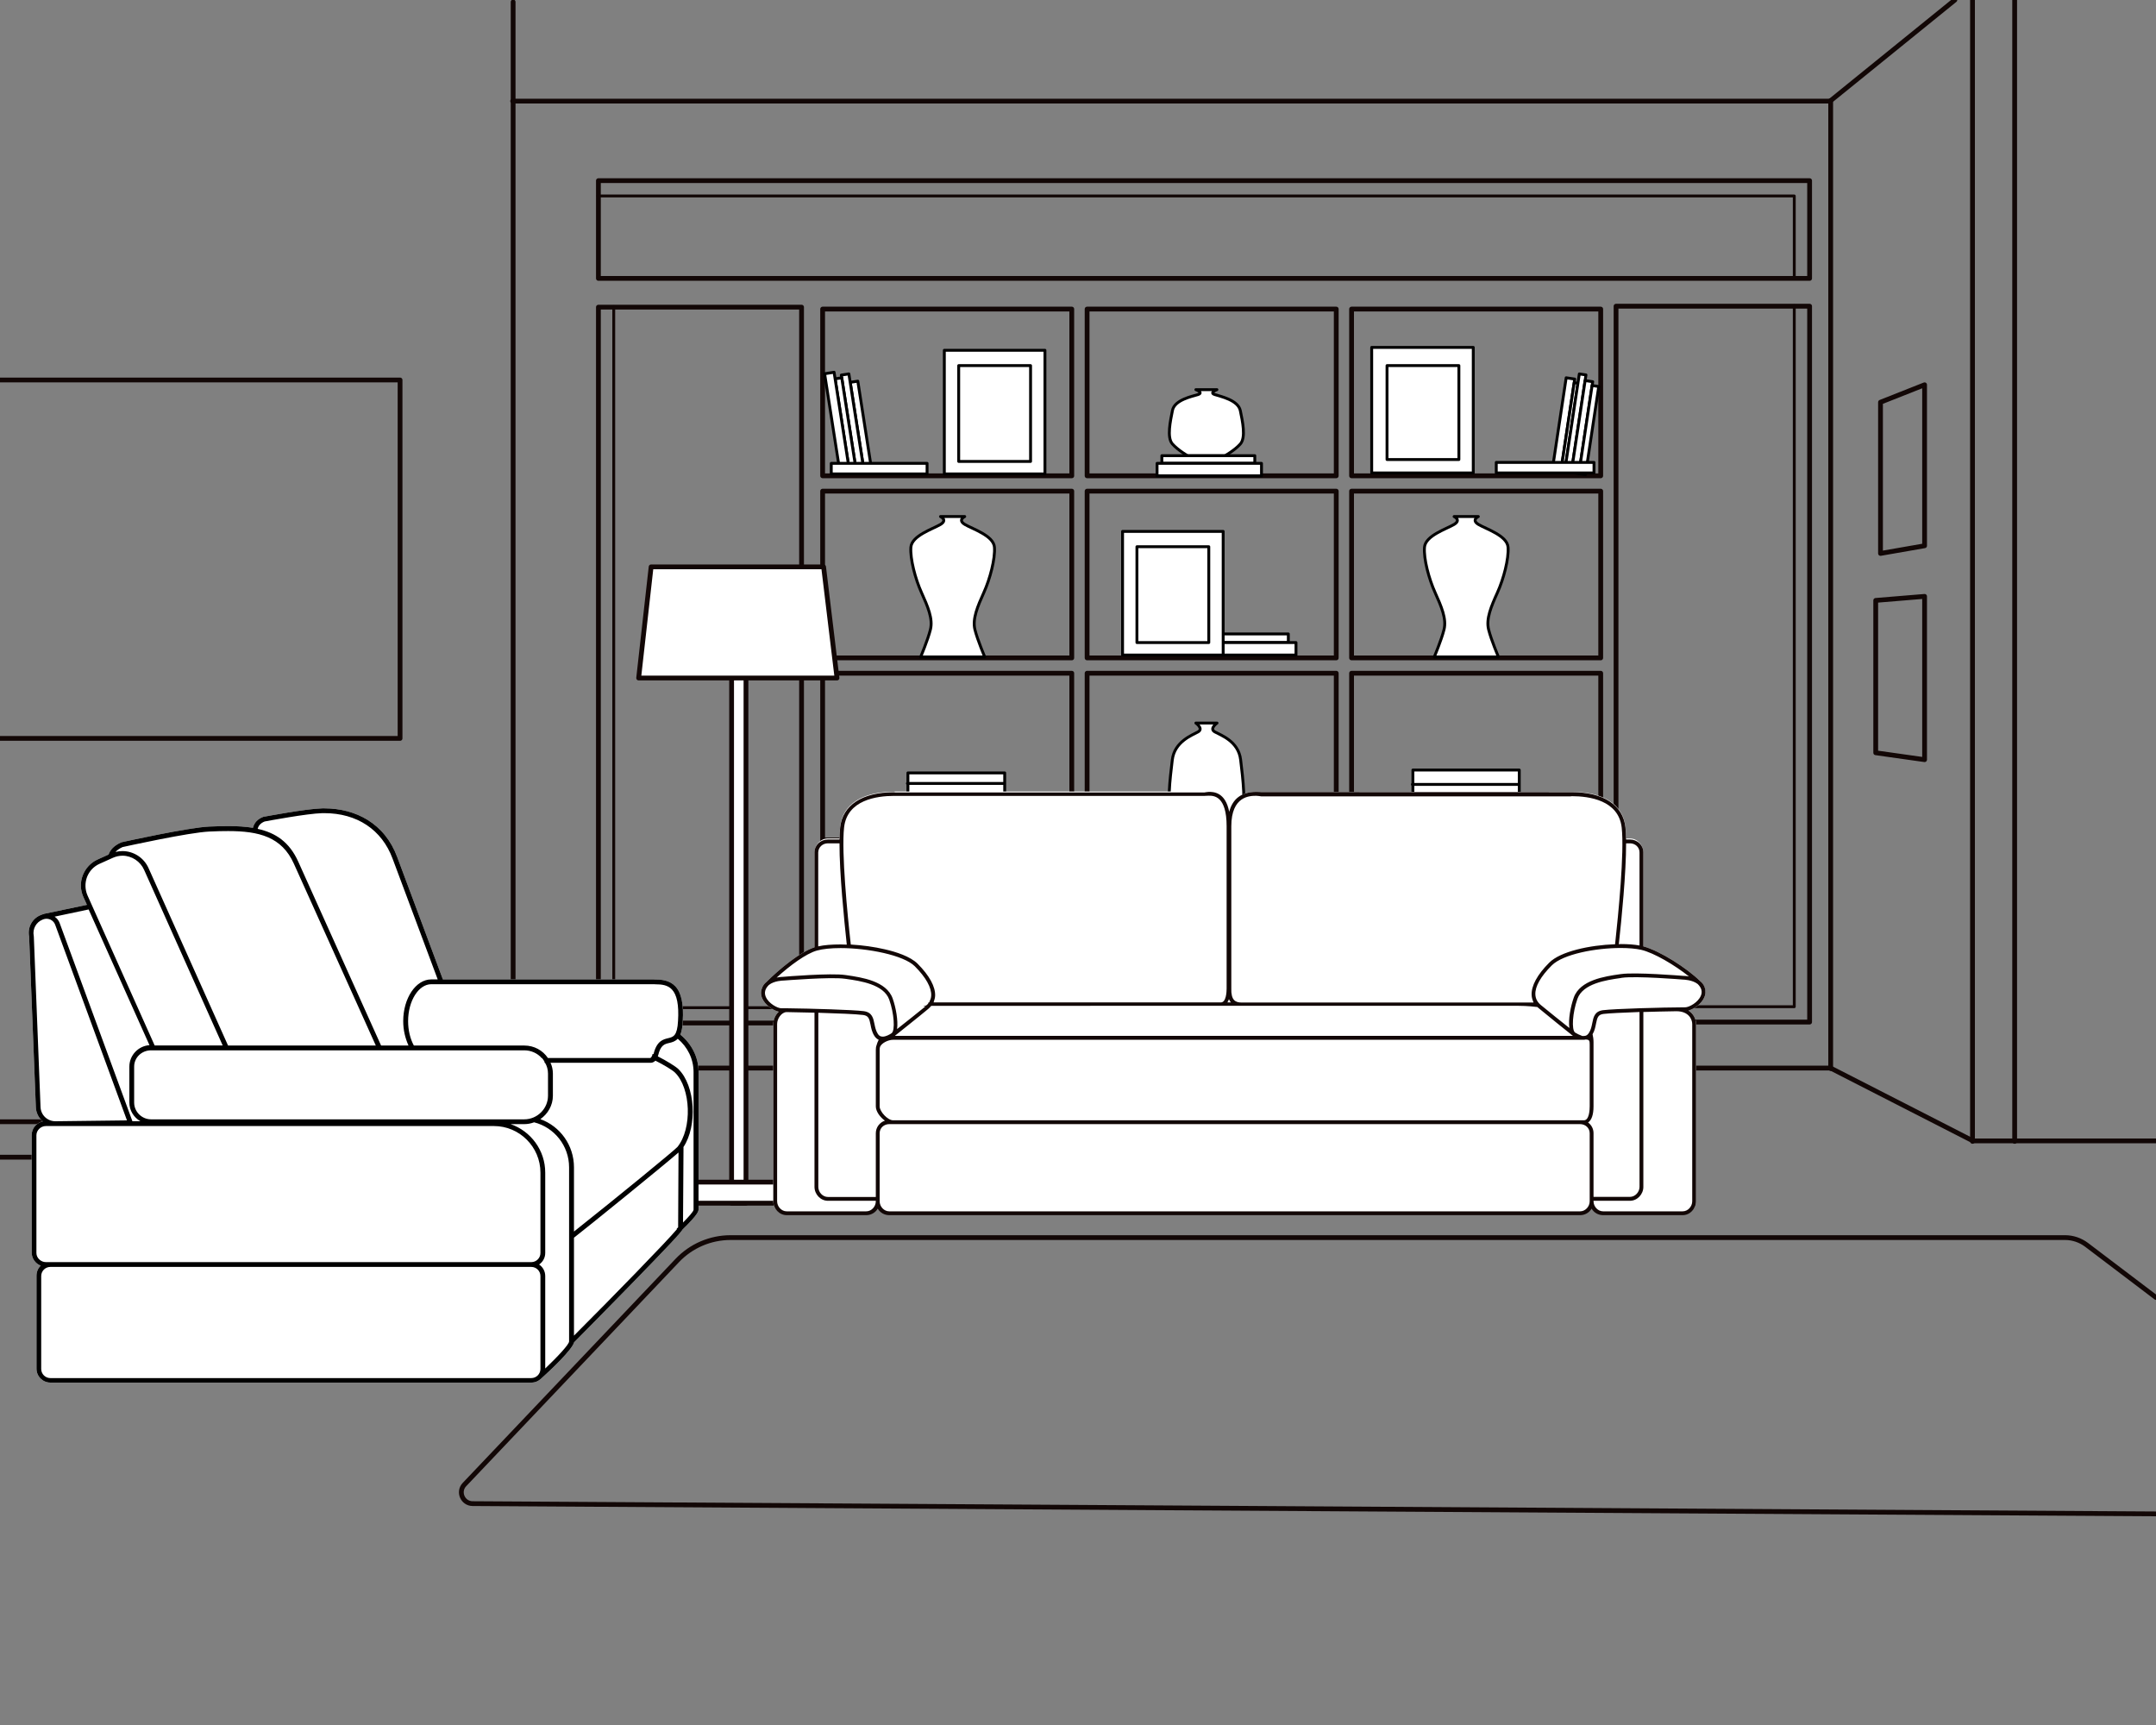 <?xml version="1.0" encoding="utf-8"?>
<!-- Generator: Adobe Illustrator 18.0.0, SVG Export Plug-In . SVG Version: 6.00 Build 0)  -->
<!DOCTYPE svg PUBLIC "-//W3C//DTD SVG 1.1//EN" "http://www.w3.org/Graphics/SVG/1.1/DTD/svg11.dtd">
<svg version="1.1" xmlns="http://www.w3.org/2000/svg" xmlns:xlink="http://www.w3.org/1999/xlink" x="0px" y="0px"
	 viewBox="0 0 2250 1800" enable-background="new 0 0 2250 1800" xml:space="preserve">
<rect x="0" y="0" width="2250" height="1800" fill="#808080" stroke="none"/>
<g id="scene">
	
		<polyline fill="none" stroke="#120706" stroke-width="5" stroke-linecap="round" stroke-linejoin="round" stroke-miterlimit="10" points="
		2250,1190.5 2059,1190.5 1910.4,1114.5 535,1114.5 	"/>
	
		<line fill="none" stroke="#120706" stroke-width="5" stroke-linecap="round" stroke-linejoin="round" stroke-miterlimit="10" x1="1910.5" y1="1115" x2="1910.5" y2="105"/>
	
		<line fill="none" stroke="#120706" stroke-width="5" stroke-linecap="round" stroke-linejoin="round" stroke-miterlimit="10" x1="1910.5" y1="105" x2="2040.1" y2="0"/>
	
		<polyline fill="none" stroke="#120706" stroke-width="5" stroke-linecap="round" stroke-linejoin="round" stroke-miterlimit="10" points="
		535.5,2 535.5,1207.5 0,1207.5 	"/>
	
		<line fill="none" stroke="#120706" stroke-width="5" stroke-linecap="round" stroke-linejoin="round" stroke-miterlimit="10" x1="1910" y1="105.5" x2="535" y2="105.5"/>
	
		<line fill="none" stroke="#120706" stroke-width="5" stroke-linecap="round" stroke-linejoin="round" stroke-miterlimit="10" x1="2058.5" y1="1191" x2="2058.5" y2="0"/>
	
		<line fill="none" stroke="#120706" stroke-width="5" stroke-linecap="round" stroke-linejoin="round" stroke-miterlimit="10" x1="2102.5" y1="1191" x2="2102.5" y2="0"/>
	
		<rect x="624.5" y="188.5" fill="none" stroke="#120706" stroke-width="5" stroke-linecap="round" stroke-linejoin="round" stroke-miterlimit="10" width="1264" height="102"/>
	
		<polyline fill="none" stroke="#120706" stroke-width="3" stroke-linecap="round" stroke-linejoin="round" stroke-miterlimit="10" points="
		624,204.5 1872.5,204.5 1872.5,291 	"/>
	
		<rect x="624.5" y="320.5" fill="none" stroke="#120706" stroke-width="5" stroke-linecap="round" stroke-linejoin="round" stroke-miterlimit="10" width="212" height="747"/>
	
		<polyline fill="none" stroke="#120706" stroke-width="3" stroke-linecap="round" stroke-linejoin="round" stroke-miterlimit="10" points="
		640.5,320 640.5,1051.5 837,1051.5 	"/>
	
		<rect x="1686.5" y="319.5" fill="none" stroke="#120706" stroke-width="5" stroke-linecap="round" stroke-linejoin="round" stroke-miterlimit="10" width="202" height="747"/>
	
		<polyline fill="none" stroke="#120706" stroke-width="3" stroke-linecap="round" stroke-linejoin="round" stroke-miterlimit="10" points="
		1872.5,319 1872.5,1050.5 1686,1050.5 	"/>
	
		<rect x="858.5" y="322.5" fill="none" stroke="#120706" stroke-width="5" stroke-linecap="round" stroke-linejoin="round" stroke-miterlimit="10" width="260" height="174"/>
	
		<rect x="1134.5" y="322.5" fill="none" stroke="#120706" stroke-width="5" stroke-linecap="round" stroke-linejoin="round" stroke-miterlimit="10" width="260" height="174"/>
	
		<rect x="1410.5" y="322.5" fill="none" stroke="#120706" stroke-width="5" stroke-linecap="round" stroke-linejoin="round" stroke-miterlimit="10" width="260" height="174"/>
	
		<rect x="858.5" y="512.5" fill="none" stroke="#120706" stroke-width="5" stroke-linecap="round" stroke-linejoin="round" stroke-miterlimit="10" width="260" height="174"/>
	
		<rect x="1134.5" y="512.5" fill="none" stroke="#120706" stroke-width="5" stroke-linecap="round" stroke-linejoin="round" stroke-miterlimit="10" width="260" height="174"/>
	
		<rect x="1410.5" y="512.5" fill="none" stroke="#120706" stroke-width="5" stroke-linecap="round" stroke-linejoin="round" stroke-miterlimit="10" width="260" height="174"/>
	
		<rect x="858.5" y="702.5" fill="none" stroke="#120706" stroke-width="5" stroke-linecap="round" stroke-linejoin="round" stroke-miterlimit="10" width="260" height="174"/>
	
		<rect x="1134.5" y="702.5" fill="none" stroke="#120706" stroke-width="5" stroke-linecap="round" stroke-linejoin="round" stroke-miterlimit="10" width="260" height="174"/>
	
		<rect x="1410.5" y="702.5" fill="none" stroke="#120706" stroke-width="5" stroke-linecap="round" stroke-linejoin="round" stroke-miterlimit="10" width="260" height="174"/>
	
		<rect x="858.5" y="892.5" fill="none" stroke="#120706" stroke-width="5" stroke-linecap="round" stroke-linejoin="round" stroke-miterlimit="10" width="812" height="174"/>
	
		<polygon fill="none" stroke="#120706" stroke-width="5" stroke-linecap="round" stroke-linejoin="round" stroke-miterlimit="10" points="
		2008.5,792.7 1957.5,785.5 1957.5,626.5 2008.5,622.3 	"/>
	
		<polygon fill="none" stroke="#120706" stroke-width="5" stroke-linecap="round" stroke-linejoin="round" stroke-miterlimit="10" points="
		2008.5,569.5 1962.5,577.5 1962.5,419.7 2008.5,401.5 	"/>
	
		<line fill="none" stroke="#120706" stroke-width="5" stroke-linecap="round" stroke-linejoin="round" stroke-miterlimit="10" x1="535" y1="1170.5" x2="0" y2="1170.5"/>
</g>
<g id="Rug">
	<path fill="none" stroke="#120706" stroke-width="5" stroke-linecap="round" stroke-linejoin="round" stroke-miterlimit="10" d="
		M2250,1579.7L493.2,1569c-10.3-0.1-15.6-12.4-8.5-19.9l222.1-233.8c14.5-15.3,34.6-23.9,55.7-23.9h1392.6c8.1,0,16,2.7,22.5,7.6
		l72.4,54.9"/>
</g>
<g id="decorative">
	
		<path fill="#FFFFFF" stroke="#000000" stroke-width="3" stroke-linecap="round" stroke-linejoin="round" stroke-miterlimit="10" d="
		M1026.7,618.4c6.5-14.4,12-35.3,11.1-47.4s-22.9-19-30.8-23.7c-7.9-4.7-0.2-8.3-0.2-8.3l-12.8,0l-12.5,0c0,0,7.8,3.6-0.1,8.3
		c-7.9,4.7-29.8,11.6-30.8,23.7c-0.9,12.1,4.6,33,11.1,47.4c6.5,14.4,12.1,27.4,9.3,38.5c-2.8,11.2-10.2,28.6-10.2,28.6H994h33.7
		c0,0-7.5-17.4-10.3-28.6C1014.7,645.7,1020.2,632.8,1026.7,618.4z"/>
	
		<path fill="#FFFFFF" stroke="#000000" stroke-width="3" stroke-linecap="round" stroke-linejoin="round" stroke-miterlimit="10" d="
		M1562.7,618.4c6.5-14.4,12-35.3,11.1-47.4s-22.9-19-30.8-23.7c-7.9-4.7-0.2-8.3-0.2-8.3l-12.8,0l-12.5,0c0,0,7.8,3.6-0.1,8.3
		c-7.9,4.7-29.8,11.6-30.8,23.7s4.6,33,11.1,47.4c6.5,14.4,12.1,27.4,9.3,38.5c-2.8,11.2-10.2,28.6-10.2,28.6h33.3h33.7
		c0,0-7.5-17.4-10.3-28.6C1550.7,645.7,1556.2,632.8,1562.7,618.4z"/>
	
		<path fill="#FFFFFF" stroke="#000000" stroke-width="3" stroke-linecap="round" stroke-linejoin="round" stroke-miterlimit="10" d="
		M1294.7,792.7c-2.3-19.3-20.8-25.6-26.9-29s2.3-9.2,2.3-9.2H1259h-11c0,0,8.3,5.8,2.3,9.2s-24.6,10-26.9,29.3
		c-2.3,19.3-6.1,49,0,60.8s16.2,21.8,16.2,21.8h19.4h19.6c0,0,10.1-10.2,16.2-21.9S1297,812,1294.7,792.7z"/>
	
		<path fill="#FFFFFF" stroke="#000000" stroke-width="3" stroke-linecap="round" stroke-linejoin="round" stroke-miterlimit="10" d="
		M1223.6,428.2c2.3-11.1,20.7-14.6,26.7-16.5c6-2-2.3-5.1-2.3-5.1h11.1h10.9c0,0-8.3,3.2-2.3,5.1c6,2,24.4,5.7,26.7,16.8
		c2.3,11.1,6,28,0,34.8c-6,6.7-16.1,12.3-16.1,12.3h-19.3h-19.5c0,0-10.1-5.7-16.1-12.5C1217.6,456.3,1221.4,439.3,1223.6,428.2z"/>
	
		<line fill="#FFFFFF" stroke="#000000" stroke-linecap="round" stroke-linejoin="round" stroke-miterlimit="10" x1="1240" y1="874.5" x2="1259" y2="874.5"/>
	
		<line fill="#FFFFFF" stroke="#000000" stroke-linecap="round" stroke-linejoin="round" stroke-miterlimit="10" x1="1259" y1="874.5" x2="1240" y2="874.5"/>
	
		<rect x="1212.5" y="475.5" fill="#FFFFFF" stroke="#000000" stroke-width="3" stroke-linecap="round" stroke-linejoin="round" stroke-miterlimit="10" width="97" height="8"/>
	
		<rect x="1207.5" y="483.5" fill="#FFFFFF" stroke="#000000" stroke-width="3" stroke-linecap="round" stroke-linejoin="round" stroke-miterlimit="10" width="109" height="13"/>
	
		<rect x="894.2" y="397.5" transform="matrix(0.988 -0.154 0.154 0.988 -57.382 143.925)" fill="#FFFFFF" stroke="#000000" stroke-width="3" stroke-linecap="round" stroke-linejoin="round" stroke-miterlimit="10" width="8" height="88"/>
	
		<rect x="885.6" y="389.8" transform="matrix(0.988 -0.154 0.154 0.988 -57.016 142.646)" fill="#FFFFFF" stroke="#000000" stroke-width="3" stroke-linecap="round" stroke-linejoin="round" stroke-miterlimit="10" width="8" height="97"/>
	
		<rect x="878.9" y="393.9" transform="matrix(0.988 -0.154 0.154 0.988 -57.486 141.495)" fill="#FFFFFF" stroke="#000000" stroke-width="3" stroke-linecap="round" stroke-linejoin="round" stroke-miterlimit="10" width="7" height="94"/>
	
		<rect x="868.6" y="388.3" transform="matrix(0.988 -0.154 0.154 0.988 -57.407 140.106)" fill="#FFFFFF" stroke="#000000" stroke-width="3" stroke-linecap="round" stroke-linejoin="round" stroke-miterlimit="10" width="10" height="103"/>
	
		<rect x="867.5" y="483.5" fill="#FFFFFF" stroke="#000000" stroke-width="3" stroke-linecap="round" stroke-linejoin="round" stroke-miterlimit="10" width="100" height="11"/>
	
		<rect x="1627.6" y="393.6" transform="matrix(0.989 0.149 -0.149 0.989 83.41 -237.577)" fill="#FFFFFF" stroke="#000000" stroke-width="3" stroke-linecap="round" stroke-linejoin="round" stroke-miterlimit="10" width="9" height="92"/>
	
		<rect x="1636.1" y="398.5" transform="matrix(0.989 0.149 -0.149 0.989 84.118 -238.555)" fill="#FFFFFF" stroke="#000000" stroke-width="3" stroke-linecap="round" stroke-linejoin="round" stroke-miterlimit="10" width="4" height="90"/>
	
		<rect x="1640.5" y="389.4" transform="matrix(0.989 0.149 -0.149 0.989 83.751 -239.377)" fill="#FFFFFF" stroke="#000000" stroke-width="3" stroke-linecap="round" stroke-linejoin="round" stroke-miterlimit="10" width="7" height="103"/>
	
		<rect x="1647" y="396.4" transform="matrix(0.989 0.149 -0.149 0.989 84.421 -240.337)" fill="#FFFFFF" stroke="#000000" stroke-width="3" stroke-linecap="round" stroke-linejoin="round" stroke-miterlimit="10" width="8" height="97"/>
	
		<rect x="1654.6" y="401.5" transform="matrix(0.989 0.149 -0.149 0.989 84.959 -241.358)" fill="#FFFFFF" stroke="#000000" stroke-width="3" stroke-linecap="round" stroke-linejoin="round" stroke-miterlimit="10" width="7" height="93"/>
	
		<rect x="1561.5" y="482.5" fill="#FFFFFF" stroke="#000000" stroke-width="3" stroke-linecap="round" stroke-linejoin="round" stroke-miterlimit="10" width="102" height="11"/>
	
		<rect x="1243.5" y="661.5" fill="#FFFFFF" stroke="#000000" stroke-width="3" stroke-linecap="round" stroke-linejoin="round" stroke-miterlimit="10" width="101" height="9"/>
	
		<rect x="1228.5" y="670.5" fill="#FFFFFF" stroke="#000000" stroke-width="3" stroke-linecap="round" stroke-linejoin="round" stroke-miterlimit="10" width="124" height="13"/>
	
		<rect x="947.5" y="806.5" fill="#FFFFFF" stroke="#000000" stroke-width="3" stroke-linecap="round" stroke-linejoin="round" stroke-miterlimit="10" width="101" height="70"/>
	
		<rect x="1474.5" y="803.5" fill="#FFFFFF" stroke="#000000" stroke-width="3" stroke-linecap="round" stroke-linejoin="round" stroke-miterlimit="10" width="111" height="71"/>
	
		<line fill="none" stroke="#000000" stroke-width="3" stroke-linecap="round" stroke-linejoin="round" stroke-miterlimit="10" x1="1474" y1="818.5" x2="1585" y2="818.5"/>
	
		<line fill="none" stroke="#000000" stroke-width="3" stroke-linecap="round" stroke-linejoin="round" stroke-miterlimit="10" x1="947" y1="817.5" x2="1048" y2="817.5"/>
</g>
<g id="Frame4">
	
		<polyline fill="none" stroke="#120706" stroke-width="5" stroke-linecap="round" stroke-linejoin="round" stroke-miterlimit="10" points="
		-1,770.5 417.5,770.5 417.5,396.5 -1,396.5 	"/>
</g>
<g id="Frame3">
	
		<rect x="985.5" y="365.5" fill="#FFFFFF" stroke="#000000" stroke-width="3" stroke-linecap="round" stroke-linejoin="round" stroke-miterlimit="10" width="105" height="129"/>
	
		<rect x="1000.5" y="381.5" fill="#FFFFFF" stroke="#000000" stroke-width="3" stroke-linecap="round" stroke-linejoin="round" stroke-miterlimit="10" width="75" height="100"/>
</g>
<g id="Frame2">
	
		<rect x="1171.5" y="554.5" fill="#FFFFFF" stroke="#000000" stroke-width="3" stroke-linecap="round" stroke-linejoin="round" stroke-miterlimit="10" width="105" height="129"/>
	
		<rect x="1186.5" y="570.5" fill="#FFFFFF" stroke="#000000" stroke-width="3" stroke-linecap="round" stroke-linejoin="round" stroke-miterlimit="10" width="75" height="100"/>
</g>
<g id="Frame1">
	
		<rect x="1431.5" y="362.5" fill="#FFFFFF" stroke="#000000" stroke-width="3" stroke-linecap="round" stroke-linejoin="round" stroke-miterlimit="10" width="106" height="131"/>
	
		<rect x="1447.5" y="381.5" fill="#FFFFFF" stroke="#000000" stroke-width="3" stroke-linecap="round" stroke-linejoin="round" stroke-miterlimit="10" width="75" height="98"/>
</g>
<g id="Lamp">
	
		<rect x="763.5" y="694.5" fill="#FFFFFF" stroke="#120706" stroke-width="5" stroke-linecap="round" stroke-linejoin="round" stroke-miterlimit="10" width="15" height="561"/>
	
		<rect x="696.5" y="1233.5" fill="#FFFFFF" stroke="#120706" stroke-width="5" stroke-linecap="round" stroke-linejoin="round" stroke-miterlimit="10" width="125" height="22"/>
	
		<polygon fill="#FFFFFF" stroke="#120706" stroke-width="5" stroke-linecap="round" stroke-linejoin="round" stroke-miterlimit="10" points="
		873.5,707.5 666.5,707.5 679.5,591.5 859.5,591.5 	"/>
</g>
<g id="Sofa1">
	<path fill="#FFFFFF" d="M710,1079.6c1.4-3.2,2.2-7.7,2.5-14c1.1-17.8-1.4-29.7-7.7-36.4c-5.8-6.1-13.7-7.1-20.8-7.1
		c-0.6,0-1.2-0.1-1.7-0.1H462.2l-47.7-127.8c-6.3-16.9-16.8-30-31.1-38.8c-12.7-7.8-28.3-11.9-44.9-11.9c-0.7,0-1.4,0-2.1,0
		c-17.1,0.4-59.5,8.5-61.3,8.8l-0.4,0.1c-5.8,2.2-9.4,6-10.7,11.4c-7.9-1.3-16.6-1.8-25.8-1.8c-5.6,0-11.8,0.2-19.9,0.5
		c-22.1,1-88.8,15.8-91.6,16.4l-0.2,0.1l-0.2,0.1c-7.4,3.3-11.3,7.7-13,12.6l-11.3,5.1c-7.2,3.2-12.7,9.1-15.6,16.5
		s-2.6,15.5,0.6,22.7l3.7,8.2l-44.9,9.4l0,0.2c-0.7,0.1-1.5,0.3-2.2,0.6l-0.5,0.2c-9.3,3.4-14.6,12.9-12.7,22.7l7,177.8
		c0.2,6.1,2.9,11.4,7.3,15c-6.5,1.4-11.6,7.2-11.6,14.2v122.9c0,6.1,4,11.4,9.4,13.5c-2.8,2.6-4.4,6.4-4.4,10.5v97
		c0,8,6.5,14.5,14.5,14.5h502c3.9,0,7.5-1.6,10.1-4.1c0,0,0.1,0,0.1-0.1c9.9-8.9,32.1-29.8,34.4-37.9c3.9-3.9,30.2-30.5,56.2-57.1
		c45.6-46.7,55.1-57.3,57-60.6c16.5-16,16.6-19.3,16.6-20.9v-143.8C729,1103,721.6,1089,710,1079.6z"/>
	<path d="M710,1079.6c1.4-3.2,2.2-7.7,2.5-14c1.1-17.8-1.4-29.7-7.7-36.4c-5.8-6.1-13.7-7.1-20.8-7.1c-0.6,0-1.2-0.1-1.7-0.1H462.2
		l-47.7-127.8c-6.3-16.9-16.8-30-31.1-38.8c-12.7-7.8-28.3-11.9-44.9-11.9c-0.7,0-1.4,0-2.1,0c-17.1,0.4-59.5,8.5-61.3,8.8l-0.4,0.1
		c-5.8,2.2-9.4,6-10.7,11.4c-7.9-1.3-16.6-1.8-25.8-1.8c-5.6,0-11.8,0.2-19.9,0.5c-22.1,1-88.8,15.8-91.6,16.4l-0.2,0.1l-0.2,0.1
		c-7.4,3.3-11.3,7.7-13,12.6l-11.3,5.1c-7.2,3.2-12.7,9.1-15.6,16.5s-2.6,15.5,0.6,22.7l3.7,8.2l-44.9,9.4l0,0.2
		c-0.7,0.1-1.5,0.3-2.2,0.6l-0.5,0.2c-9.3,3.4-14.6,12.9-12.7,22.7l7,177.8c0.2,6.1,2.9,11.4,7.3,15c-6.5,1.4-11.6,7.2-11.6,14.2
		v122.9c0,6.1,4,11.4,9.4,13.5c-2.8,2.6-4.4,6.4-4.4,10.5v97c0,8,6.5,14.5,14.5,14.5h502c3.9,0,7.5-1.6,10.1-4.1c0,0,0.1,0,0.1-0.1
		c9.9-8.9,32.1-29.8,34.4-37.9c3.9-3.9,30.2-30.5,56.2-57.1c45.6-46.7,55.1-57.3,57-60.6c16.5-16,16.6-19.3,16.6-20.9v-143.8
		C729,1103,721.6,1089,710,1079.6z M682.4,1027c0.6,0,1.1,0.1,1.7,0.1c6.3,0,12.7,0.7,17.1,5.4c5.3,5.6,7.4,16.3,6.4,32.7
		c-0.8,15.8-4.9,16.8-10.2,18.1c-5.4,1.3-12,2.8-15.4,16.7c-0.3-0.2-0.7-0.1-1-0.2c-0.2,1.5-0.9,3.2-2.2,4.2h-107
		c-5.4-8-14.4-13-24.6-13H431.9c-3.8-7-6-15.9-6-25.5c0-21,10.9-38.5,24.2-38.5H682.4z M707,1196.8c-2.9,3.4-64,53.4-108,88.3v-67
		c0-23.1-14.5-42.9-35.1-50.3c7.8-5.4,13.1-14.3,13.1-24.5v-23c0-4.2-1-8.3-2.5-11.3h104.8c1.7,0,3.4-1,4.7-2.2
		c8.3,4.1,17.8,9.8,20.4,12.4C721.1,1135.6,722.5,1177.6,707,1196.8z M157.6,1168c-9.6,0-17.6-7.9-17.6-17.5V1113
		c0-9.6,8-17,17.6-17h389.5c7.2,0,13.7,3,18.2,8h-0.7c0,0,0.1-0.2,0.1-0.2c0.3,0,0.5,0,0.8,0.1c1.1,1.2,2,2.6,2.8,4
		c0,0.3,0,0.1-0.1,1.1h0.6c1.9,3,3.1,7,3.1,11.3v23c0,13.6-11.2,24.7-24.8,24.7H157.6z M276.2,857.2c3.3-0.6,44.1-8.3,60.2-8.7
		c0.7,0,1.3,0,2,0c34.1,0,60.1,17.2,71.3,47.5l47.1,126H450c-16.1,0-29.2,19.7-29.2,43.5c0,9.4,2,17.5,5.5,25.5h-28.6l-86.4-191.8
		c-9.2-20.5-23.6-30.2-42.4-34.3C269.8,861.3,272.2,858.8,276.2,857.2z M127.9,883.9c4.6-1,69.5-15.3,90.5-16.2
		c8.1-0.4,14.1-0.5,19.7-0.5c32.1,0,56,6,68.6,34.1l85.5,189.7H238L155,905.8c-4.8-10.7-15.5-17.7-27.2-17.7c-2.5,0-4.9,0.3-7.3,0.9
		C122.3,887,124.8,885.3,127.9,883.9z M90.8,915.2c2.4-6.2,7-11.1,13-13.8l14-6.3c3.2-1.4,6.6-2.2,10-2.2c9.8,0,18.7,6,22.6,14.8
		l82,183.2h-71L91.3,934.3C88.7,928.3,88.5,921.4,90.8,915.2z M156,1090.6c-11.7,0.8-21,10.6-21,22.4v37.5c0,8.4,4.7,15.5,11.5,19.5
		h-8.3L62.3,963.3c-1-2.8-2.9-5.2-5.3-6.8l35.5-7.5L156,1090.6z M42.3,1155.1l-7-177.8c0-0.3,0-0.6-0.1-0.8
		c-1.4-7.3,2.6-14.4,9.5-17l0.5-0.2c1.1-0.4,2.2-0.6,3.3-0.6c4.1,0,7.7,2.5,9.1,6.3l74.9,204.1L58,1170h-0.2
		C49.4,1170,42.6,1163.5,42.3,1155.1z M47.9,1317c-5.2,0-9.9-4.3-9.9-9.5v-122.9c0-5.2,4.6-9.6,9.9-9.6h467.6
		c26.7,0,48.5,21.8,48.5,48.6v83.9c0,5.2-4.3,9.5-9.5,9.5h-502H47.9z M52.5,1438c-5.2,0-9.5-4.3-9.5-9.5v-97c0-5.2,4.3-9.5,9.5-9.5
		h502c5.2,0,9.5,4.3,9.5,9.5v97c0,5.2-4.3,9.5-9.5,9.5H52.5z M569,1428v-96.5c0-5-2.5-9.4-6.4-12c3.8-2.6,6.4-7,6.4-12v-83.9
		c0-23.4-15.1-43.3-36.1-50.6h14.2c3.7,0,7.1-0.7,10.3-1.9c21,5.3,36.5,24.4,36.5,47v181.6C594,1402.8,582,1415.6,569,1428z
		 M599,1393.7v-102.2c14-10.8,92.8-74.7,109.1-88.9l-0.4,78.1c-0.5,0.4-0.9,0.9-1.4,1.3c0.1,0.3,0,0.5,0,0.8
		C696.3,1294.9,640,1352.7,599,1393.7z M712.8,1275.7l0.5-78.1c0-0.2,0-0.4-0.1-0.6c14.8-22.2,12.5-64.1-5.3-81.5
		c-2.5-2.5-12.4-8.7-21.4-13.2c0.1-0.3,0.2-0.6,0.3-0.9c2.6-11,6.8-12,11.7-13.1c3.4-0.8,6.4-1.8,8.8-4.4
		c10.1,8.5,16.5,20.9,16.5,34.8l0,143.7C723.6,1264.2,719.1,1269.3,712.8,1275.7z"/>
</g>
<g id="Sofa2">
	<g>
		<path fill="#FFFFFF" d="M1774.2,1023.7c-13.6-13.4-41.6-31.4-59.2-36.2v-98c0-7.7-6.3-14.6-14-14.6h-4c-0.1-5-0.3-8.7-0.7-12.3
			c-2.6-23.2-23-36.3-56.1-36.3l-324.1,0.1c-0.5,0-1.1,0-1.7,0c-1,0-2.1-0.1-3.3-0.1c-15.2,0-24.7,7-28.3,20.8
			c-4-20.8-16.6-20.8-21.3-20.8c-1,0-1.9-0.3-2.7-0.2c-0.6,0-1.2-0.2-1.7-0.2H934.3l-1.4,0.3c-33.1,0-53.5,13.1-56.1,36.3
			c-0.4,3.6-0.6,7.4-0.7,12.4H864c-7.7,0-14,6.9-14,14.6v99c-15.1,4.9-36.2,22.3-50.2,36.2c-2.2,1.7-3.9,4-4.8,7
			c-1.4,3.8-0.7,7.3,0.3,9.8c3,7.2,11.4,12.8,17.4,14.2c-3.5,3.3-5.7,8.2-5.7,12.8v185c0,7.7,6.3,13.4,14,13.4h83
			c5.1,0,9.6-2.7,12-6.8c2.4,4.1,6.9,6.8,12,6.8h721c5.1,0,9.6-2.7,12-6.8c2.4,4.1,6.9,6.8,12,6.8h83c7.7,0,14-5.7,14-13.4v-185
			c0-4.2-1.8-8.4-4.9-11.6c-0.8-0.8-1.8-1.6-3-2.4c5.9-1.7,13.8-7.1,16.6-14c1.1-2.6,1.7-6,0.3-9.8
			C1778.1,1027.8,1776.4,1025.5,1774.2,1023.7z"/>
		<path fill="#120706" d="M1779.1,1030.7c-0.9-3-2.7-5.3-4.9-7c-13.6-13.4-41.6-31.4-59.2-36.2v-98c0-7.7-6.3-13.5-14-13.5h-4
			c-0.1-5-0.3-9.2-0.7-12.8c-2.6-23.2-23-36.6-56.1-36.6l-324.1-0.1c-0.5,0-1.1-0.1-1.7-0.1c-1,0-2.1-0.1-3.3-0.1
			c-15.2,0-24.7,7-28.3,20.8c-4-20.8-16.6-20.8-21.3-20.8c-1,0-1.9,0.3-2.7,0.3c-0.6,0-1.2,0.3-1.7,0.3H934.3l-1.4-0.2
			c-33.1,0-53.5,13.4-56.1,36.6c-0.4,3.6-0.6,7.7-0.7,12.7H864c-7.7,0-14,5.8-14,13.5v99c-15.1,4.9-36.2,22.3-50.2,36.2
			c-2.2,1.7-3.9,4-4.8,7c-1.4,3.8-0.7,7.3,0.3,9.8c3,7.2,11.4,12.8,17.4,14.2c-3.5,3.3-5.7,8.2-5.7,12.8v185c0,7.7,6.3,14.5,14,14.5
			h83c5.1,0,9.6-2.7,12-6.8c2.4,4.1,6.9,6.8,12,6.8h721c5.1,0,9.6-2.7,12-6.8c2.4,4.1,6.9,6.8,12,6.8h83c7.7,0,14-6.8,14-14.5v-185
			c0-4.2-1.8-8.4-4.9-11.6c-0.8-0.8-1.8-1.6-3-2.4c5.9-1.7,13.8-7.1,16.6-14C1779.8,1038,1780.4,1034.5,1779.1,1030.7z M1653,1085
			c0.6,0,1.2-0.2,1.8-0.3c3.9,0.2,4.2,1.1,4.2,5.3v64.5c0,3.3-0.4,14.5-6,14.5h-4H932c-5.5,0-14-9-14-14.5v-58.9
			c0-1.2,0.1-2.1,0.4-3.2c1.6-4,8.5-7.4,13.6-7.4h718.8C1651.5,1085,1652.3,1085,1653,1085z M1657.3,1171.3
			c3.7-2.4,5.7-8.2,5.7-16.8v-67.1c0-2.9-0.4-5.6-1-8.2c2.2-3.7,2.9-7.5,3.6-11c1.3-6.4,2.1-9.5,7.9-10.2c5.8-0.7,20.9-1.4,37.5-2
			v182.4c0,5.5-4.5,10.5-10,10.5h-38v-66.5C1663,1177.9,1660.8,1173.8,1657.3,1171.3z M914,1182.5v66.5h-50c-5.5,0-10-5-10-10.5
			v-181.7c20,0.6,39.7,1.4,46.6,2.3c5.8,0.7,6.6,3.8,7.9,10.2c0.7,3.7,1.5,7.8,4.1,11.8c1.2,1.8,2.7,3.1,4.4,3.9
			c-1,2-1.8,3.9-2.3,5.9c-0.4,1-0.6,2-0.6,3c0,0,0,0.1,0,0.1c-0.1,0.6-0.1,1.1-0.1,1.7v58.9c0,5,4.3,11.1,9.5,14.8
			C918,1171.2,914,1176.4,914,1182.5z M934,1081c0.6-1,1-1,1.1-1.1c0.2-0.2,24.9-19.8,33.6-27.1c1.1-0.9,2.1-2,3-3.1
			c0.4-0.1,0.7-0.1,0.9-0.1l322.8-0.1c0.1,0,0.2,0,0.3,0c0.1,0,0.1,0,0.2,0l287.3,0c3.2,0,11.4,0.1,21.2,1.3c0.3,0.3,0.6,0.6,1,0.9
			c8.7,7.3,33.3,27,33.5,27.1c0.1,0.1,1.1,1.1,2.6,2.1H934z M1284.6,1046h-3.7c0.6-1,1.2-2.1,1.6-3.4
			C1283.1,1043.9,1283.7,1045,1284.6,1046z M1608,1048.7c-3.7-3.1-5.5-6.7-5.7-11c-0.4-8.3,5.6-18.8,17.1-30.3
			c11.8-11.8,45.9-18.2,71.9-18.2c8.5,0,15.9,0.7,21.3,1.9c13.5,3.1,35.2,16,50,27.8c-3-0.6-5.3-0.6-5.8-0.6
			c-2.9-0.2-49.9-4-64.9-1.9l-1.5,0.2c-15.5,2.2-41.5,6-48,24.3c-3.4,9.5-5.9,23-4.6,31.8C1630.5,1066.9,1614.6,1054.2,1608,1048.7z
			 M1701,880c5.5,0,10,4,10,9.5v97.1c-5.4-1-12.2-1.5-19.8-1.5c-0.6,0-1.2,0.2-1.8,0.2c2.9-26.1,7.7-75.3,7.6-105.3H1701z
			 M1285,1031.5V862.2c0-31.8,19.6-31.8,26.1-31.8c1.2,0,2.3,0.3,3.2,0.3c0.7,0,1.4,0.3,1.9,0.3h322.7l1.4-0.2
			c18.1,0,48.9,4.2,52.1,32.8c2.9,25.8-3.5,90.5-6.9,121.7c-26.3,0.9-57,7.4-68.8,19.3c-12.4,12.4-18.7,24.1-18.3,33.6
			c0.1,2.8,0.8,4.9,2,7.9h-301.1c-0.5,0-1.1,0-1.7,0c-0.4,0-0.8,0-1.3,0h-0.9c-2.8,0-5.6-0.6-7.4-2.5
			C1285.8,1041.4,1284.8,1037.2,1285,1031.5z M880.9,863.4c3.2-28.6,34-32.9,52.1-32.9l324.1,0c0.5,0,1.2,0,1.9-0.1
			c0.8,0,1.6-0.1,2.5-0.1c5.1,0,18.6,0,18.6,31.8v169.4c0,3.3-0.4,14.5-6,14.5H974.3c0.9-3,1.5-4.5,1.6-6.9
			c0.4-9.4-5.9-21.1-18.3-33.5c-7.6-7.6-22.7-12.4-34.1-15c-11.1-2.6-23.6-4.3-35.6-5C884.4,954.7,878,889.3,880.9,863.4z M864,880
			h12.1c-0.1,31,4.8,79.7,7.6,105.7c-2.2-0.1-4.4-0.2-6.5-0.2c-9.2,0-17.1,0.6-23.3,2v-97.9C854,884,858.5,880,864,880z
			 M852.5,991.9c6.1-1.7,14.7-2.6,24.8-2.6c28.1,0,65.7,7.3,77.4,19c11.6,11.6,17.5,22.3,17.1,30.6c-0.1,2.5-0.8,4.1-2.1,7.1h-0.7
			c0,0,0,0,0,0.1c-0.1,0.6-0.3,1-0.6,1.4c-0.4,0.5-0.8,0.8-1.3,1.3c-0.9,0.6-2,1-3,0.9c-0.1,0.1-0.1-0.6-0.2,0.4h2.3
			c-0.1,0-0.1-0.1-0.2-0.1c-6.6,5.5-22.5,18-29.8,23.8c1.2-8.8-1.2-22.3-4.6-31.9c-6.5-18.3-32.4-22-48-24.3l-1.5-0.2
			c-14.9-2.2-62,1.6-64.9,1.9c-0.6,0-3.3,0.1-6.7,0.8C824.6,1007.3,841.2,995.1,852.5,991.9z M815.4,1052.1c-4,0-13.4-5-16.3-12.1
			c-1.7-4.2-0.7-8.2,3.1-12c0.1-0.1,0.2-0.2,0.2-0.2c5.6-4.5,14.9-4.6,15.1-4.6c0,0,0.1,0,0.1,0c0.5,0,49.4-4,64-1.9l1.6,0.2
			c14.6,2.1,39.1,5.6,44.8,21.6c5.1,14.4,6.3,32.1,2.5,35c-2.4,1.6-6.1,3.6-9.3,3.6c-2.2,0-3.9-0.9-5.1-2.9
			c-2.1-3.3-2.8-6.9-3.5-10.3c-1.2-6-2.4-12.3-11.3-13.4c-11.3-1.4-54.4-2.7-80.1-3c0,0,0,0,0,0c0,0,0,0,0,0
			C819,1052.1,817.1,1052.1,815.4,1052.1z M904,1264h-83c-5.5,0-10-5-10-10.5v-185c0-5.6,4.6-12.3,9.9-12.4
			c8.3,0.1,18.6,0.3,29.1,0.6v181.8c0,7.7,6.3,14.5,14,14.5h50v0.5C914,1259,909.5,1264,904,1264z M1649,1264H928
			c-5.5,0-10-5-10-10.5v-71c0-5.5,4.5-9.5,10-9.5h4h717c5.5,0,10,4,10,9.5v71C1659,1259,1654.5,1264,1649,1264z M1766,1068.5v185
			c0,5.5-4.5,10.5-10,10.5h-83c-5.5,0-10-5-10-10.5v-0.5h38c7.7,0,14-6.8,14-14.5V1056c11.9-0.4,24.3-0.6,34.5-0.8
			C1762.5,1055.2,1766,1063.9,1766,1068.5z M1775,1039c-2.9,7.1-12.3,12.1-16.3,12.1c-24.4,0.1-73.6,1.5-85.7,3
			c-8.9,1.1-10.1,7.3-11.3,13.4c-0.7,3.5-1.4,7.1-3.5,10.3c-1,1.5-2.1,2.6-3.6,3c-0.5,0-1,0.2-1.5,0.2h-1.9c-2.8-1-5.6-2.4-7.5-3.6
			c-3.8-3-2.6-20.8,2.5-35.1c5.6-16,30.1-19.6,44.8-21.7l1.6-0.3c14.6-2.1,63.5,1.8,64,1.9c0,0,0.1,0,0.1,0c0.1,0,9.5,0.2,15,4.6
			c0.1,0.1,0.2,0.2,0.3,0.3C1775.7,1030.8,1776.8,1034.9,1775,1039z"/>
	</g>
</g>
</svg>
